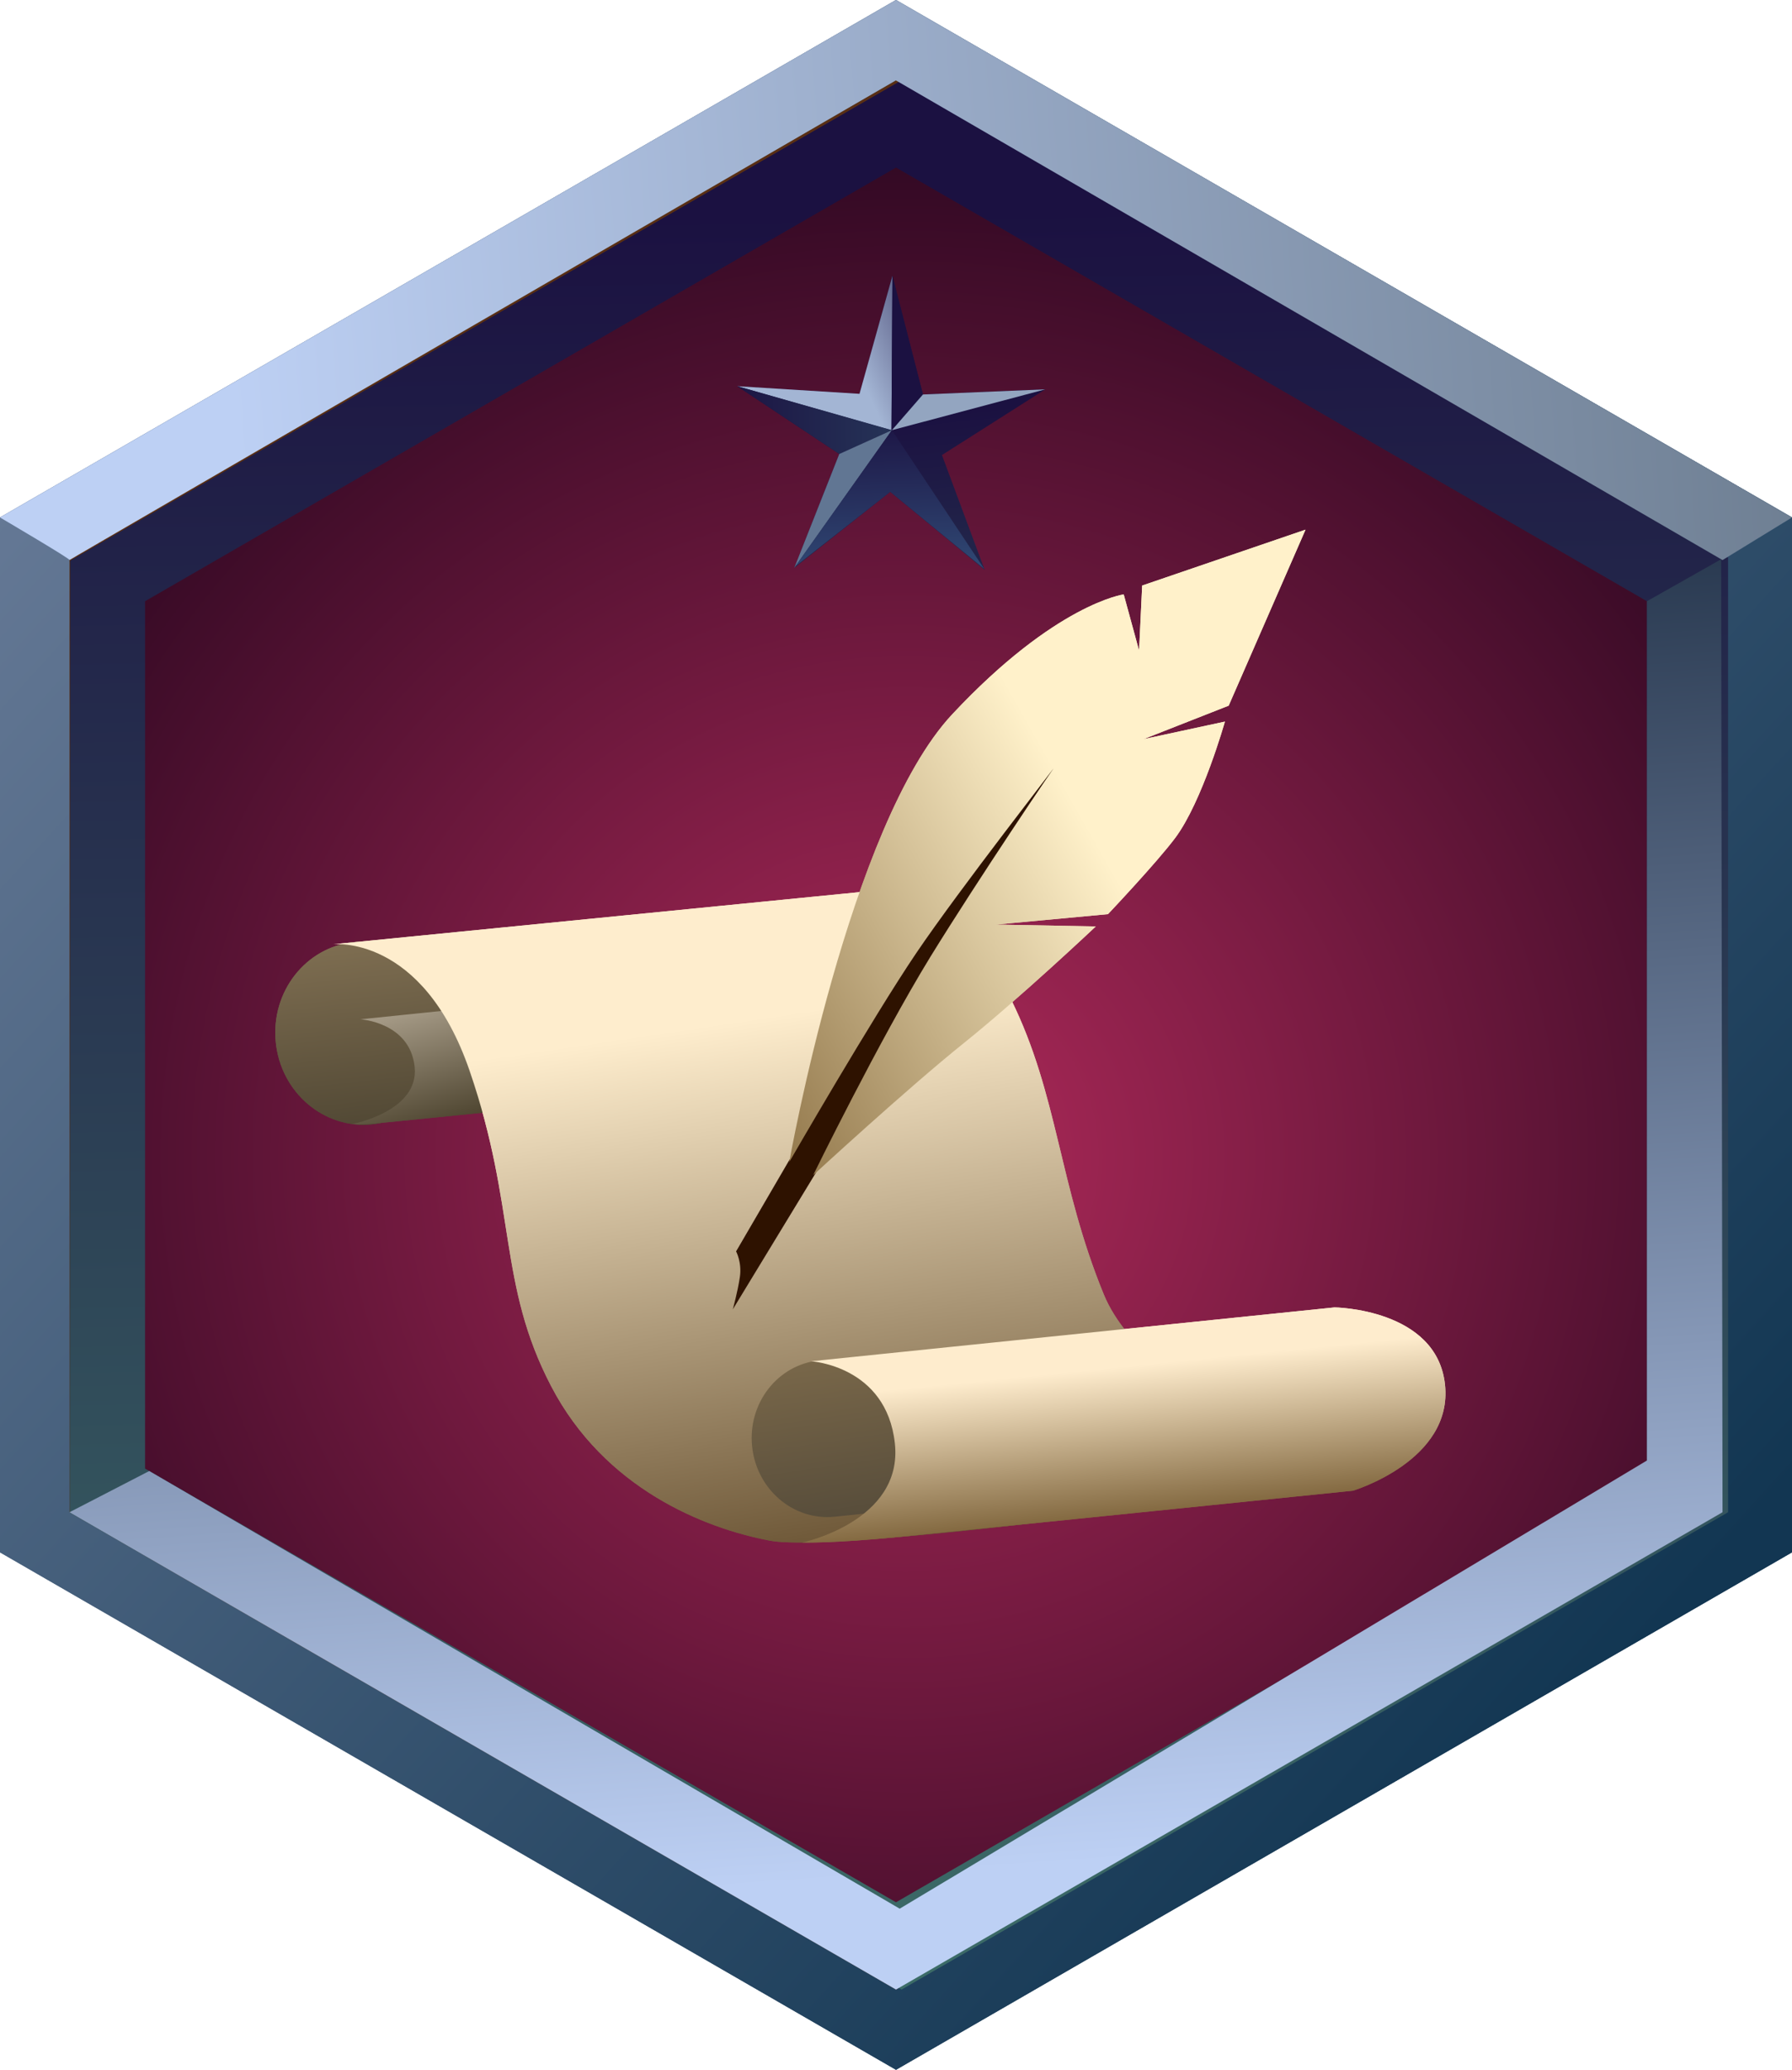 <svg xmlns="http://www.w3.org/2000/svg" xmlns:xlink="http://www.w3.org/1999/xlink" version="1.1" width="247.954" height="286.312" viewBox="1231.832,491.249,247.954,286.312"><defs id="element-451"><linearGradient x1="1362.39" y1="567.335" x2="1360.376" y2="548.797" gradientUnits="userSpaceOnUse" id="color-1"><stop offset="0" stop-color="#a0590b" id="element-452"/><stop offset="1" stop-color="#2e1200" id="element-453"/></linearGradient><linearGradient x1="1346.4" y1="531.859" x2="1366.594" y2="523.247" gradientUnits="userSpaceOnUse" id="color-2"><stop offset="0" stop-color="#f4ab1f" id="element-454"/><stop offset="1" stop-color="#a96e0c" id="element-455"/></linearGradient><linearGradient x1="1371.466" y1="547.414" x2="1356.992" y2="536.013" gradientUnits="userSpaceOnUse" id="color-3"><stop offset="0" stop-color="#8e5f11" id="element-456"/><stop offset="1" stop-color="#2e1200" id="element-457"/></linearGradient><linearGradient x1="1373.829" y1="546.014" x2="1328.316" y2="547.775" gradientUnits="userSpaceOnUse" id="color-4"><stop offset="0" stop-color="#854408" id="element-458"/><stop offset="1" stop-color="#2e1200" id="element-459"/></linearGradient><linearGradient x1="1356.211" y1="587.416" x2="1355.538" y2="547.346" gradientUnits="userSpaceOnUse" id="color-5"><stop offset="0" stop-color="#854408" id="element-460"/><stop offset="1" stop-color="#351601" id="element-461"/></linearGradient><linearGradient x1="1189.858" y1="533.846" x2="1429.674" y2="751.563" gradientUnits="userSpaceOnUse" id="color-6"><stop offset="0" stop-color="#7384a1" id="element-462"/><stop offset="1" stop-color="#123652" id="element-463"/></linearGradient><linearGradient x1="1298.676" y1="802.017" x2="1293.719" y2="521.611" gradientUnits="userSpaceOnUse" id="color-7"><stop offset="0" stop-color="#41796d" id="element-464"/><stop offset="1" stop-color="#1b1141" id="element-465"/></linearGradient><radialGradient cx="1357.112" cy="651.306" r="168.08" gradientUnits="userSpaceOnUse" id="color-8"><stop offset="0" stop-color="#b12a5a" id="element-466"/><stop offset="1" stop-color="#170218" id="element-467"/></radialGradient><linearGradient x1="1261.066" y1="509.275" x2="1526.061" y2="489.305" gradientUnits="userSpaceOnUse" id="color-9"><stop offset="0" stop-color="#bdd0f4" id="element-468"/><stop offset="1" stop-color="#5c6c7c" id="element-469"/></linearGradient><linearGradient x1="1346.26" y1="751.424" x2="1332.978" y2="566.045" gradientUnits="userSpaceOnUse" id="color-10"><stop offset="0" stop-color="#bdd0f4" id="element-470"/><stop offset="1" stop-color="#203046" id="element-471"/></linearGradient><linearGradient x1="1361.331" y1="566.177" x2="1359.503" y2="548.622" gradientUnits="userSpaceOnUse" id="color-11"><stop offset="0" stop-color="#212349" id="element-472"/><stop offset="1" stop-color="#1b1141" id="element-473"/></linearGradient><linearGradient x1="1346.614" y1="533.961" x2="1365.347" y2="525.42" gradientUnits="userSpaceOnUse" id="color-12"><stop offset="0" stop-color="#a3b5d4" id="element-474"/><stop offset="1" stop-color="#1b1141" id="element-475"/></linearGradient><linearGradient x1="1369.771" y1="547.366" x2="1356.232" y2="537.734" gradientUnits="userSpaceOnUse" id="color-13"><stop offset="0" stop-color="#1b1141" id="element-476"/><stop offset="1" stop-color="#1b1141" id="element-477"/></linearGradient><linearGradient x1="1371.719" y1="546.815" x2="1330.39" y2="547.694" gradientUnits="userSpaceOnUse" id="color-14"><stop offset="0" stop-color="#2c4a66" id="element-478"/><stop offset="1" stop-color="#1b1141" id="element-479"/></linearGradient><linearGradient x1="1356.068" y1="583.691" x2="1354.911" y2="548.025" gradientUnits="userSpaceOnUse" id="color-15"><stop offset="0" stop-color="#3c6a93" id="element-480"/><stop offset="1" stop-color="#1b1141" id="element-481"/></linearGradient><linearGradient x1="1362.39" y1="567.335" x2="1360.376" y2="548.797" gradientUnits="userSpaceOnUse" id="color-16"><stop offset="0" stop-color="#a0590b" id="element-482"/><stop offset="1" stop-color="#2e1200" id="element-483"/></linearGradient><linearGradient x1="1346.4" y1="531.859" x2="1366.594" y2="523.247" gradientUnits="userSpaceOnUse" id="color-17"><stop offset="0" stop-color="#f4ab1f" id="element-484"/><stop offset="1" stop-color="#a96e0c" id="element-485"/></linearGradient><linearGradient x1="1371.466" y1="547.414" x2="1356.992" y2="536.013" gradientUnits="userSpaceOnUse" id="color-18"><stop offset="0" stop-color="#8e5f11" id="element-486"/><stop offset="1" stop-color="#2e1200" id="element-487"/></linearGradient><linearGradient x1="1373.829" y1="546.014" x2="1328.316" y2="547.775" gradientUnits="userSpaceOnUse" id="color-19"><stop offset="0" stop-color="#854408" id="element-488"/><stop offset="1" stop-color="#2e1200" id="element-489"/></linearGradient><linearGradient x1="1356.211" y1="587.416" x2="1355.538" y2="547.346" gradientUnits="userSpaceOnUse" id="color-20"><stop offset="0" stop-color="#854408" id="element-490"/><stop offset="1" stop-color="#351601" id="element-491"/></linearGradient><linearGradient x1="1189.858" y1="533.846" x2="1429.674" y2="751.563" gradientUnits="userSpaceOnUse" id="color-21"><stop offset="0" stop-color="#7384a1" id="element-492"/><stop offset="1" stop-color="#123652" id="element-493"/></linearGradient><linearGradient x1="1298.676" y1="802.017" x2="1293.719" y2="521.611" gradientUnits="userSpaceOnUse" id="color-22"><stop offset="0" stop-color="#41796d" id="element-494"/><stop offset="1" stop-color="#1b1141" id="element-495"/></linearGradient><radialGradient cx="1357.112" cy="651.306" r="168.08" gradientUnits="userSpaceOnUse" id="color-23"><stop offset="0" stop-color="#b12a5a" id="element-496"/><stop offset="1" stop-color="#170218" id="element-497"/></radialGradient><linearGradient x1="1261.066" y1="509.275" x2="1526.061" y2="489.305" gradientUnits="userSpaceOnUse" id="color-24"><stop offset="0" stop-color="#bdd0f4" id="element-498"/><stop offset="1" stop-color="#5c6c7c" id="element-499"/></linearGradient><linearGradient x1="1346.26" y1="751.424" x2="1332.978" y2="566.045" gradientUnits="userSpaceOnUse" id="color-25"><stop offset="0" stop-color="#bdd0f4" id="element-500"/><stop offset="1" stop-color="#203046" id="element-501"/></linearGradient><linearGradient x1="1361.331" y1="566.177" x2="1359.503" y2="548.622" gradientUnits="userSpaceOnUse" id="color-26"><stop offset="0" stop-color="#212349" id="element-502"/><stop offset="1" stop-color="#1b1141" id="element-503"/></linearGradient><linearGradient x1="1346.614" y1="533.961" x2="1365.347" y2="525.42" gradientUnits="userSpaceOnUse" id="color-27"><stop offset="0" stop-color="#a3b5d4" id="element-504"/><stop offset="1" stop-color="#1b1141" id="element-505"/></linearGradient><linearGradient x1="1369.771" y1="547.366" x2="1356.232" y2="537.734" gradientUnits="userSpaceOnUse" id="color-28"><stop offset="0" stop-color="#1b1141" id="element-506"/><stop offset="1" stop-color="#1b1141" id="element-507"/></linearGradient><linearGradient x1="1371.719" y1="546.815" x2="1330.39" y2="547.694" gradientUnits="userSpaceOnUse" id="color-29"><stop offset="0" stop-color="#2c4a66" id="element-508"/><stop offset="1" stop-color="#1b1141" id="element-509"/></linearGradient><linearGradient x1="1356.068" y1="583.691" x2="1354.911" y2="548.025" gradientUnits="userSpaceOnUse" id="color-30"><stop offset="0" stop-color="#3c6a93" id="element-510"/><stop offset="1" stop-color="#1b1141" id="element-511"/></linearGradient><linearGradient x1="1277.41" y1="609.422" x2="1282.32" y2="654.818" gradientUnits="userSpaceOnUse" id="color-31"><stop offset="0" stop-color="#94805f" id="element-512"/><stop offset="1" stop-color="#443d2c" id="element-513"/></linearGradient><linearGradient x1="1288.014" y1="631.489" x2="1292.89" y2="648.924" gradientUnits="userSpaceOnUse" id="color-32"><stop offset="0" stop-color="#a39884" id="element-514"/><stop offset="1" stop-color="#443b26" id="element-515"/></linearGradient><linearGradient x1="1337.763" y1="631.901" x2="1350.328" y2="716.604" gradientUnits="userSpaceOnUse" id="color-33"><stop offset="0" stop-color="#feedcd" id="element-516"/><stop offset="1" stop-color="#563f1f" id="element-517"/></linearGradient><linearGradient x1="1343.632" y1="658.974" x2="1350.917" y2="709.29" gradientUnits="userSpaceOnUse" id="color-34"><stop offset="0" stop-color="#977f57" id="element-518"/><stop offset="1" stop-color="#4b4335" id="element-519"/></linearGradient><linearGradient x1="1382.219" y1="680.791" x2="1385.007" y2="708.498" gradientUnits="userSpaceOnUse" id="color-35"><stop offset="0" stop-color="#feeccd" id="element-520"/><stop offset="1" stop-color="#56390d" id="element-521"/></linearGradient><linearGradient x1="1374.836" y1="592.296" x2="1318.071" y2="624.419" gradientUnits="userSpaceOnUse" id="color-36"><stop offset="0" stop-color="#fff1ca" id="element-522"/><stop offset="1" stop-color="#896d40" id="element-523"/></linearGradient><linearGradient x1="1277.41" y1="609.422" x2="1282.32" y2="654.818" gradientUnits="userSpaceOnUse" id="color-37"><stop offset="0" stop-color="#94805f" id="element-524"/><stop offset="1" stop-color="#443d2c" id="element-525"/></linearGradient><linearGradient x1="1288.014" y1="631.489" x2="1292.89" y2="648.924" gradientUnits="userSpaceOnUse" id="color-38"><stop offset="0" stop-color="#a39884" id="element-526"/><stop offset="1" stop-color="#443b26" id="element-527"/></linearGradient><linearGradient x1="1337.763" y1="631.901" x2="1350.328" y2="716.604" gradientUnits="userSpaceOnUse" id="color-39"><stop offset="0" stop-color="#feedcd" id="element-528"/><stop offset="1" stop-color="#563f1f" id="element-529"/></linearGradient><linearGradient x1="1343.632" y1="658.974" x2="1350.917" y2="709.29" gradientUnits="userSpaceOnUse" id="color-40"><stop offset="0" stop-color="#977f57" id="element-530"/><stop offset="1" stop-color="#4b4335" id="element-531"/></linearGradient><linearGradient x1="1382.219" y1="680.791" x2="1385.007" y2="708.498" gradientUnits="userSpaceOnUse" id="color-41"><stop offset="0" stop-color="#feeccd" id="element-532"/><stop offset="1" stop-color="#56390d" id="element-533"/></linearGradient><linearGradient x1="1374.836" y1="592.296" x2="1318.071" y2="624.419" gradientUnits="userSpaceOnUse" id="color-42"><stop offset="0" stop-color="#fff1ca" id="element-534"/><stop offset="1" stop-color="#896d40" id="element-535"/></linearGradient></defs><g fill="none" fill-rule="nonzero" stroke="none" stroke-width="none" stroke-linecap="round" stroke-linejoin="round" stroke-miterlimit="10" stroke-dasharray="" stroke-dashoffset="0" font-family="none" font-weight="none" font-size="none" text-anchor="none" id="element-536"><g stroke="#ff2020" stroke-width="0" id="element-537"><g id="Group 1"><g id="element-538"><path d="M1360.634,544.912l18.645,-0.781l-15.75,10.008l6.504,17.491l-14.386,-11.887l-14.625,11.591l6.86,-17.355l-15.543,-10.327l18.625,1.161l5.019,-17.974z" id="Path 1 1" fill="url(#color-1)"/><path d="M1355.836,550.368l-23.498,-6.716l18.625,1.161l5.019,-17.974z" id="element-539" fill="url(#color-2)"/><path d="M1360.634,544.912l18.645,-0.781l-23.443,6.237l0.146,-23.528z" id="element-540" fill="url(#color-3)"/><path d="M1347.882,553.98l-15.543,-10.327l23.564,6.698z" id="element-541" fill="url(#color-4)"/><path d="M1355.903,550.35l-14.881,20.984l6.86,-17.355z" id="element-542" fill="#be7f0e"/><path d="M1355.647,559.744l-14.461,11.36l14.717,-20.753l14.083,21.154z" id="element-543" fill="url(#color-5)"/><path d="M1360.634,544.912l18.645,-0.781l-23.376,6.219z" id="element-544" fill="#ac7209"/></g><path d="M1231.832,562.827l123.977,-71.578l123.977,71.578v143.156l-123.977,71.578l-123.977,-71.578z" id="Path 1" fill="url(#color-6)"/><path d="M1241.445,568.377l114.364,-66.028l114.364,66.028v132.056l-114.364,66.028l-114.364,-66.028z" id="element-545" fill="#592f14"/><path d="M1241.54,568.806l115.037,-66.457l114.364,66.028v132.056l-114.364,66.028l-115.097,-65.961z" id="element-546" fill="url(#color-7)"/><path d="M1251.903,574.415l103.906,-59.99l103.906,59.99v119.98l-103.906,59.99l-103.906,-59.99z" id="element-547" fill="url(#color-8)"/><path d="M1470.173,568.721l-114.387,-66.358c0,0 -114.447,66.358 -114.341,66.358c0.421,0 -9.613,-5.893 -9.613,-5.893l123.977,-71.578l123.977,71.578z" id="element-548" fill="url(#color-9)"/><path d="M1252.484,694.731l103.838,60.54l103.392,-61.994v-118.861l10.266,-5.806l0.192,131.824l-114.364,66.028l-114.364,-66.028z" id="element-549" fill="url(#color-10)"/></g></g><g stroke="#ff2020" stroke-width="0" id="element-550"><g id="element-551"><path d="M1359.539,545.815l16.931,-0.709l-14.303,9.088l5.906,15.883l-13.063,-10.794l-13.281,10.526l6.229,-15.759l-14.114,-9.378l16.913,1.054l4.558,-16.321z" id="element-552" fill="url(#color-11)"/><path d="M1355.183,550.769l-21.338,-6.098l16.913,1.054l4.558,-16.321z" id="element-553" fill="url(#color-12)"/><path d="M1359.539,545.815l16.931,-0.709l-21.288,5.664l0.133,-21.366z" id="element-554" fill="url(#color-13)"/><path d="M1347.959,554.049l-14.114,-9.378l21.398,6.082z" id="element-555" fill="url(#color-14)"/><path d="M1355.243,550.753l-13.513,19.055l6.229,-15.759z" id="element-556" fill="#617693"/><path d="M1355.011,559.283l-13.132,10.316l13.364,-18.846l12.789,19.21z" id="element-557" fill="url(#color-15)"/><path d="M1359.539,545.815l16.931,-0.709l-21.227,5.648z" id="element-558" fill="#93a5c0"/></g></g><g stroke="#ff2020" stroke-width="0" id="element-559"><g id="element-560"><g id="Group 1 1"><path d="M1360.634,544.912l18.645,-0.781l-15.75,10.008l6.504,17.491l-14.386,-11.887l-14.625,11.591l6.86,-17.355l-15.543,-10.327l18.625,1.161l5.019,-17.974z" id="Path 1 1 1" fill="url(#color-16)"/><path d="M1355.836,550.368l-23.498,-6.716l18.625,1.161l5.019,-17.974z" id="element-561" fill="url(#color-17)"/><path d="M1360.634,544.912l18.645,-0.781l-23.443,6.237l0.146,-23.528z" id="element-562" fill="url(#color-18)"/><path d="M1347.882,553.98l-15.543,-10.327l23.564,6.698z" id="element-563" fill="url(#color-19)"/><path d="M1355.903,550.35l-14.881,20.984l6.86,-17.355z" id="element-564" fill="#be7f0e"/><path d="M1355.647,559.744l-14.461,11.36l14.717,-20.753l14.083,21.154z" id="element-565" fill="url(#color-20)"/><path d="M1360.634,544.912l18.645,-0.781l-23.376,6.219z" id="element-566" fill="#ac7209"/></g><path d="M1231.832,562.827l123.977,-71.578l123.977,71.578v143.156l-123.977,71.578l-123.977,-71.578z" id="element-567" fill="url(#color-21)"/><path d="M1241.445,568.377l114.364,-66.028l114.364,66.028v132.056l-114.364,66.028l-114.364,-66.028z" id="element-568" fill="#592f14"/><path d="M1241.54,568.806l115.037,-66.457l114.364,66.028v132.056l-114.364,66.028l-115.097,-65.961z" id="element-569" fill="url(#color-22)"/><path d="M1251.903,574.415l103.906,-59.99l103.906,59.99v119.98l-103.906,59.99l-103.906,-59.99z" id="element-570" fill="url(#color-23)"/><path d="M1470.173,568.721l-114.387,-66.358c0,0 -114.447,66.358 -114.341,66.358c0.421,0 -9.613,-5.893 -9.613,-5.893l123.977,-71.578l123.977,71.578z" id="element-571" fill="url(#color-24)"/><path d="M1252.484,694.731l103.838,60.54l103.392,-61.994v-118.861l10.266,-5.806l0.192,131.824l-114.364,66.028l-114.364,-66.028z" id="element-572" fill="url(#color-25)"/></g></g><g stroke="#ff2020" stroke-width="0" id="element-573"><g id="element-574"><path d="M1359.539,545.815l16.931,-0.709l-14.303,9.088l5.906,15.883l-13.063,-10.794l-13.281,10.526l6.229,-15.759l-14.114,-9.378l16.913,1.054l4.558,-16.321z" id="element-575" fill="url(#color-26)"/><path d="M1355.183,550.769l-21.338,-6.098l16.913,1.054l4.558,-16.321z" id="element-576" fill="url(#color-27)"/><path d="M1359.539,545.815l16.931,-0.709l-21.288,5.664l0.133,-21.366z" id="element-577" fill="url(#color-28)"/><path d="M1347.959,554.049l-14.114,-9.378l21.398,6.082z" id="element-578" fill="url(#color-29)"/><path d="M1355.243,550.753l-13.513,19.055l6.229,-15.759z" id="element-579" fill="#617693"/><path d="M1355.011,559.283l-13.132,10.316l13.364,-18.846l12.789,19.21z" id="element-580" fill="url(#color-30)"/><path d="M1359.539,545.815l16.931,-0.709l-21.227,5.648z" id="element-581" fill="#93a5c0"/></g></g><g stroke="#000000" id="element-582"><g id="element-583"><g id="Group 1 1 1" stroke-width="0"><path d="M1269.987,635.416c-0.7,-6.959 4.134,-13.156 10.797,-13.842c6.663,-0.685 12.632,4.4 13.332,11.36c0.7,6.959 -4.134,13.156 -10.797,13.842c-6.663,0.685 -12.632,-4.4 -13.332,-11.36z" id="element-584" fill="url(#color-31)"/><path d="M1283.743,646.659c-2.475,0.216 -3.174,0.075 -3.174,0.075c0,0 9.3,-1.748 8.636,-7.917c-0.664,-6.169 -7.498,-6.571 -7.498,-6.571l41.544,-4.274c0,0 8.12,0.09 8.769,6.126c0.649,6.036 -7.306,8.418 -7.306,8.418c0,0 -38.496,3.926 -40.972,4.142z" id="element-585" fill="url(#color-32)"/><path d="M1338.363,704.364c-9.103,-1.717 -22.896,-7.207 -30.282,-21.388c-7.387,-14.181 -4.732,-24.541 -11.256,-43.564c-6.525,-19.024 -18.948,-17.539 -18.948,-17.539l75.507,-7.478c0,0 11.826,1.882 18.351,15.12c6.526,13.239 6.554,25.493 12.818,40.772c6.265,15.278 37.127,25.507 37.127,25.507c0,0 -72.604,10.592 -83.316,8.571z" id="element-586" fill="url(#color-33)"/><path d="M1335.896,691.308c-0.601,-5.969 3.545,-11.284 9.26,-11.872c5.715,-0.588 20.499,8.042 21.1,14.01c0.601,5.969 -13.21,7.017 -18.925,7.605c-5.715,0.588 -10.834,-3.774 -11.435,-9.743z" id="element-587" fill="url(#color-34)"/><path d="M1356.351,703.839c-9.332,0.931 -13.487,0.78 -13.487,0.78c0,0 13.947,-2.944 12.79,-13.698c-1.157,-10.754 -11.59,-11.372 -11.59,-11.372l72.423,-7.45c0,0 14.155,0.157 15.287,10.68c1.132,10.523 -12.736,14.675 -12.736,14.675c0,0 -53.354,5.455 -62.687,6.386z" id="element-588" fill="url(#color-35)"/></g><g id="element-589"><path d="M1382.572,636.94" id="element-590" fill="none" stroke-width="1"/><path d="M1368.201,643.052" id="element-591" fill="none" stroke-width="1"/><path d="M1333.683,664.35l38.83,-66.603l6.234,-0.206l-45.518,74.825c0,0 0.69,-2.492 0.981,-4.494c0.291,-2.002 -0.527,-3.523 -0.527,-3.523z" id="element-592" fill="#2e1200" stroke-width="0"/><path d="M1401.841,588.861l-11.801,4.638l11.279,-2.433c0,0 -3.133,11.096 -6.884,16.099c-2.589,3.453 -9.295,10.535 -9.295,10.535l-15.488,1.443l13.8,0.257c0,0 -10.509,9.921 -18.288,16.16c-7.78,6.239 -20.816,18.248 -20.816,18.248c0,0 9.114,-18.629 16.225,-30.216c6.582,-10.679 17.499,-26.866 17.633,-26.874c0.136,-0.008 -13.502,17.369 -19.577,26.342c-6.075,8.973 -17.583,28.92 -17.583,28.92c0,0 8.24,-46.641 22.56,-61.942c14.32,-15.3 23.711,-16.566 23.711,-16.566l2.126,7.769l0.429,-8.995l22.602,-7.729z" id="element-593" fill="url(#color-36)" stroke-width="0"/></g></g></g><g stroke="#000000" id="element-594"><g id="element-595"><g id="element-596" stroke-width="0"><path d="M1269.987,635.416c-0.7,-6.959 4.134,-13.156 10.797,-13.842c6.663,-0.685 12.632,4.4 13.332,11.36c0.7,6.959 -4.134,13.156 -10.797,13.842c-6.663,0.685 -12.632,-4.4 -13.332,-11.36z" id="element-597" fill="url(#color-37)"/><path d="M1283.743,646.659c-2.475,0.216 -3.174,0.075 -3.174,0.075c0,0 9.3,-1.748 8.636,-7.917c-0.664,-6.169 -7.498,-6.571 -7.498,-6.571l41.544,-4.274c0,0 8.12,0.09 8.769,6.126c0.649,6.036 -7.306,8.418 -7.306,8.418c0,0 -38.496,3.926 -40.972,4.142z" id="element-598" fill="url(#color-38)"/><path d="M1338.363,704.364c-9.103,-1.717 -22.896,-7.207 -30.282,-21.388c-7.387,-14.181 -4.732,-24.541 -11.256,-43.564c-6.525,-19.024 -18.948,-17.539 -18.948,-17.539l75.507,-7.478c0,0 11.826,1.882 18.351,15.12c6.526,13.239 6.554,25.493 12.818,40.772c6.265,15.278 37.127,25.507 37.127,25.507c0,0 -72.604,10.592 -83.316,8.571z" id="element-599" fill="url(#color-39)"/><path d="M1335.896,691.308c-0.601,-5.969 3.545,-11.284 9.26,-11.872c5.715,-0.588 20.499,8.042 21.1,14.01c0.601,5.969 -13.21,7.017 -18.925,7.605c-5.715,0.588 -10.834,-3.774 -11.435,-9.743z" id="element-600" fill="url(#color-40)"/><path d="M1356.351,703.839c-9.332,0.931 -13.487,0.78 -13.487,0.78c0,0 13.947,-2.944 12.79,-13.698c-1.157,-10.754 -11.59,-11.372 -11.59,-11.372l72.423,-7.45c0,0 14.155,0.157 15.287,10.68c1.132,10.523 -12.736,14.675 -12.736,14.675c0,0 -53.354,5.455 -62.687,6.386z" id="element-601" fill="url(#color-41)"/></g><g id="element-602"><path d="M1382.572,636.94" id="element-603" fill="none" stroke-width="1"/><path d="M1368.201,643.052" id="element-604" fill="none" stroke-width="1"/><path d="M1333.683,664.35l38.83,-66.603l6.234,-0.206l-45.518,74.825c0,0 0.69,-2.492 0.981,-4.494c0.291,-2.002 -0.527,-3.523 -0.527,-3.523z" id="element-605" fill="#2e1200" stroke-width="0"/><path d="M1401.841,588.861l-11.801,4.638l11.279,-2.433c0,0 -3.133,11.096 -6.884,16.099c-2.589,3.453 -9.295,10.535 -9.295,10.535l-15.488,1.443l13.8,0.257c0,0 -10.509,9.921 -18.288,16.16c-7.78,6.239 -20.816,18.248 -20.816,18.248c0,0 9.114,-18.629 16.225,-30.216c6.582,-10.679 17.499,-26.866 17.633,-26.874c0.136,-0.008 -13.502,17.369 -19.577,26.342c-6.075,8.973 -17.583,28.92 -17.583,28.92c0,0 8.24,-46.641 22.56,-61.942c14.32,-15.3 23.711,-16.566 23.711,-16.566l2.126,7.769l0.429,-8.995l22.602,-7.729z" id="element-606" fill="url(#color-42)" stroke-width="0"/></g></g></g></g></svg>